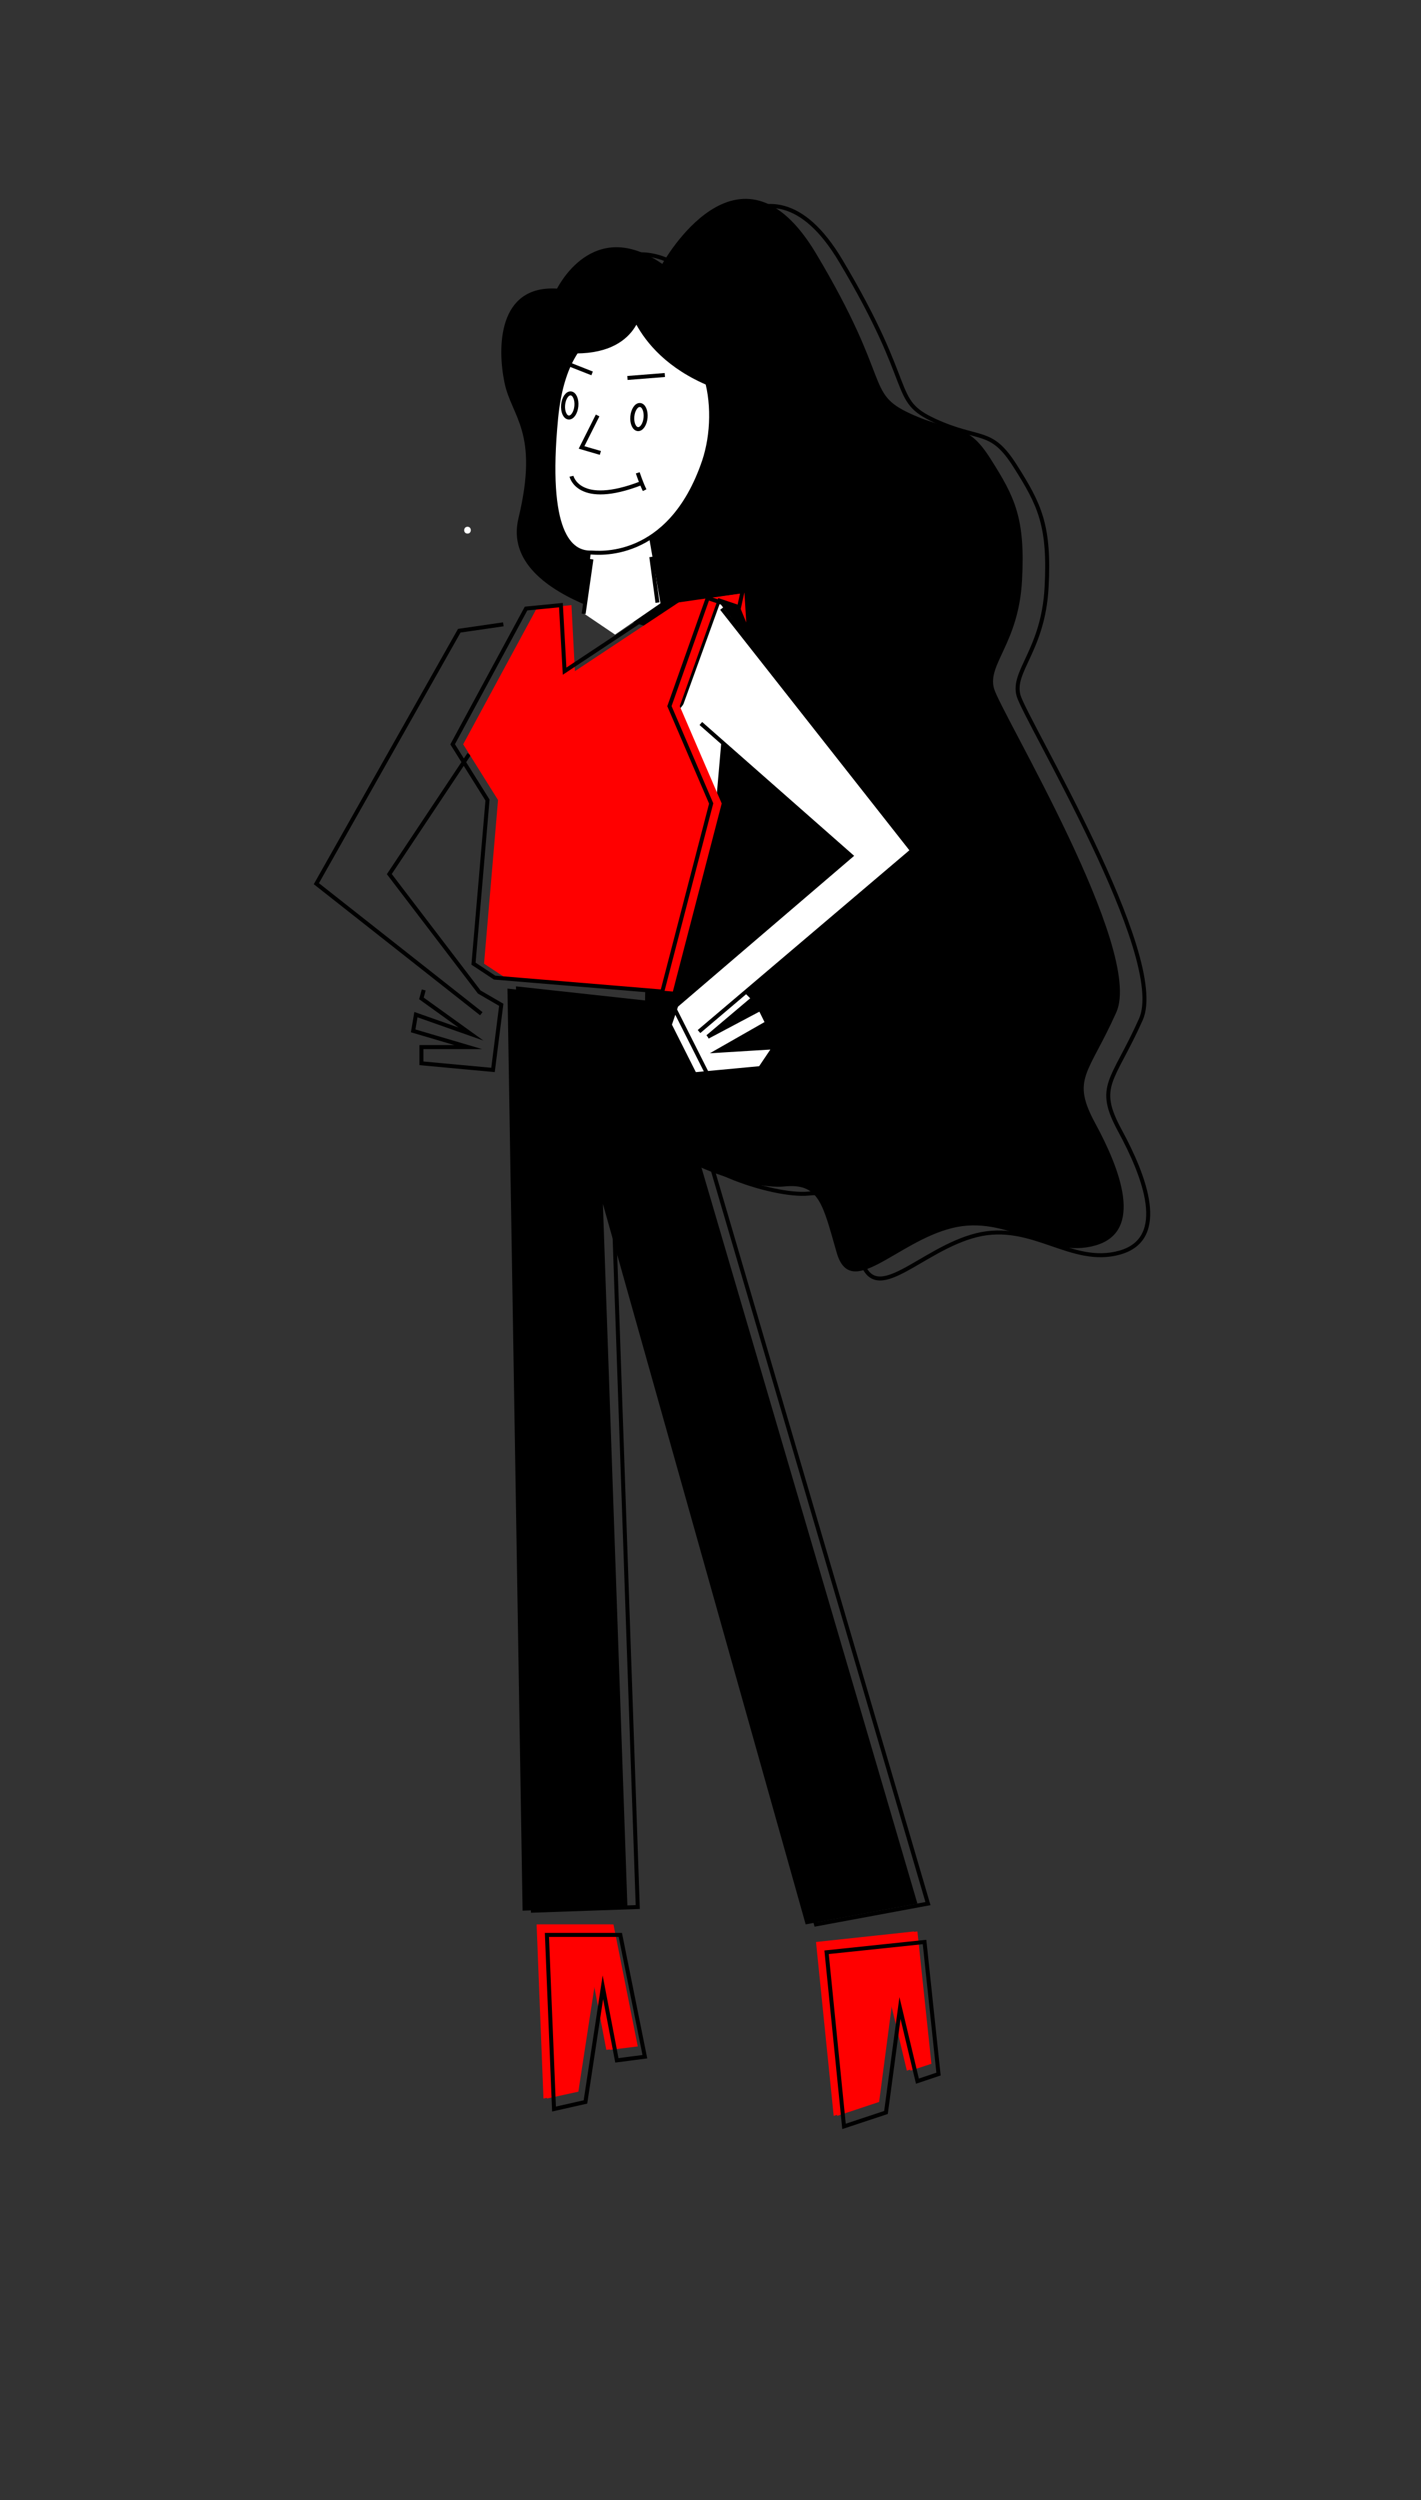 <svg width="356" height="626" viewBox="0 0 356 626" fill="none" xmlns="http://www.w3.org/2000/svg">
<rect x="0" y="0" width="356" height="626" fill="#333333" stroke="none"/>
<path d="M165.925 66.091C165.925 66.091 185.178 31.243 204.431 63.458C223.685 95.674 216.673 98.306 228.053 103.57C239.432 108.778 242.076 105.287 248.168 114.9C254.261 124.513 256.904 129.72 256.042 145.399C255.18 161.078 247.306 166.342 249.03 172.407C250.755 178.53 286.675 237.811 279.664 253.49C272.652 269.169 268.284 270.027 274.434 281.357C280.583 292.686 286.675 308.365 274.434 311.856C262.192 315.346 252.536 304.016 238.513 307.507C224.489 310.997 213.11 325.818 209.604 313.629C206.098 301.441 205.236 296.177 196.443 297.093C187.707 297.951 163.166 290.112 163.166 280.556C163.166 270.942 165.81 262.245 162.304 258.754C158.798 255.264 169.315 157.644 169.315 157.644C169.315 157.644 124.659 151.522 129.889 129.778C135.119 108.034 128.165 104.486 126.383 95.788C124.601 87.091 124.659 71.355 139.544 72.27C139.659 72.213 148.395 53.902 165.925 66.091Z" fill="black"/>
<path d="M180.352 151.064L228.514 212.977L187.133 248.111C187.133 248.111 187.018 248.168 186.961 248.283L188.743 250.057L177.363 259.67L190.524 252.689L192.248 256.179L180.007 263.16L194.03 262.302L190.524 267.509L172.133 269.226L166.903 259.613L169.547 251.773L213.341 214.293L170.868 177.271" fill="white"/>
<path d="M180.812 184.653L179.491 199.874L169.893 178.072L172.766 174.353L180.812 184.653Z" fill="white"/>
<path d="M175.581 159.361C175.581 159.361 130.925 153.238 136.155 131.494C141.385 109.75 134.43 106.203 132.649 97.505C130.925 88.807 130.925 73.072 145.81 73.987C145.81 73.987 154.546 55.676 172.075 67.864C172.075 67.864 191.329 33.017 210.582 65.232C229.836 97.448 222.824 100.08 234.204 105.344C245.583 110.551 248.227 107.061 254.319 116.674C260.411 126.287 263.055 131.494 262.193 147.173C261.331 162.852 253.457 168.116 255.181 174.181C256.905 180.304 292.826 239.585 285.814 255.264C278.803 270.942 274.435 271.801 280.584 283.131C286.734 294.46 292.826 310.139 280.584 313.629C268.343 317.12 258.687 305.79 244.664 309.281C230.64 312.771 219.261 327.591 215.755 315.403C212.249 303.215 211.387 297.951 202.593 298.866C193.8 299.782 169.317 291.885 169.317 282.329C169.317 272.774 171.96 264.019 168.454 260.528C166.27 258.354 169.604 218.986 172.363 190.032" stroke="black" stroke-miterlimit="10"/>
<path d="M175.122 258.297L187.134 248.111L228.515 212.977L180.812 152.38" stroke="black" stroke-miterlimit="10"/>
<path d="M177.305 259.613L188.685 249.999L186.961 248.283" stroke="black" stroke-miterlimit="10"/>
<path d="M126.098 156.328L115.063 157.931L79.257 221.274L120.58 253.833" stroke="black" stroke-miterlimit="10"/>
<path d="M117.534 188.83L97.533 218.871L120.063 248.397L125.58 251.602L123.511 267.91L105.579 266.25V262.188H117.304L103.51 258.125L104.2 254.062L117.994 258.926L105.579 249.999L106.154 247.882" stroke="black" stroke-miterlimit="10"/>
<path d="M127.131 247.539L130.925 478.426L157.19 477.511L151.04 301.441L201.846 481.86L229.836 476.653L173.799 285.763L176.443 272.659L165.926 251.773L127.131 247.539Z" fill="black"/>
<path d="M129.776 247.539L133.512 478.427L159.777 477.511L153.685 301.441L204.434 481.86L232.481 476.653L176.444 285.763L179.088 272.659L168.571 251.773L129.776 247.539Z" stroke="black" stroke-miterlimit="10"/>
<path d="M134.432 481.86L136.156 525.462L144.03 523.746L148.398 494.963L151.903 513.274L158.915 512.416L152.823 481.86H134.432Z" fill="#FF0000"/>
<path d="M204.434 486.266L208.86 529.811L219.32 526.321L222.825 500.171L227.193 518.481L232.481 516.765L228.975 483.634L204.434 486.266Z" fill="#FF0000"/>
<path d="M135.294 481.86L137.018 525.462L144.892 523.746L149.317 494.963L152.823 513.274L159.777 512.416L153.685 481.86H135.294Z" fill="#FF0000"/>
<path d="M205.354 486.266L209.722 529.811L220.24 526.321L223.688 500.171L228.113 518.481L233.343 516.765L229.838 483.634L205.354 486.266Z" fill="#FF0000"/>
<path d="M137.017 484.492L138.798 528.095L146.672 526.321L151.04 497.596L154.546 515.906L161.558 514.991L155.408 484.492H137.017Z" stroke="black" stroke-miterlimit="10"/>
<path d="M207.08 488.841L211.448 532.443L221.965 528.953L225.471 502.803L229.839 521.114L235.126 519.34L231.621 486.266L207.08 488.841Z" stroke="black" stroke-miterlimit="10"/>
<path d="M148.168 136.701L146.387 153.696L154.088 158.903L165.468 151.064L162.077 131.437L148.168 136.701Z" fill="white"/>
<path d="M160.64 81.025C160.64 81.025 142.076 76.104 139.317 104.772C136.559 133.44 142.823 138.59 148.226 138.361C148.973 138.304 167.709 141.05 176.387 115.472C180.813 102.197 177.479 81.311 160.64 81.025Z" fill="white" stroke="black" stroke-miterlimit="10"/>
<path d="M149.719 104.028L145.696 112.039L150.409 113.412" stroke="black" stroke-miterlimit="10"/>
<path d="M144.395 101.678C144.547 100.01 143.928 98.591 143.011 98.507C142.094 98.424 141.228 99.709 141.075 101.377C140.923 103.045 141.542 104.465 142.459 104.548C143.376 104.631 144.243 103.346 144.395 101.678Z" fill="white" stroke="black" stroke-miterlimit="10"/>
<path d="M161.736 104.58C161.889 102.912 161.269 101.493 160.352 101.41C159.436 101.327 158.569 102.612 158.417 104.28C158.264 105.948 158.884 107.367 159.801 107.45C160.717 107.533 161.584 106.248 161.736 104.58Z" stroke="black" stroke-miterlimit="10"/>
<path d="M157.19 94.644L166.559 93.9" stroke="black" stroke-miterlimit="10"/>
<path d="M140.351 90.352L148.339 93.499" stroke="black" stroke-miterlimit="10"/>
<path d="M148.168 140.02L146.214 153.696" stroke="black" stroke-miterlimit="10"/>
<path d="M163.167 139.448L164.719 150.892" stroke="black" stroke-miterlimit="10"/>
<path d="M143.168 119.249C143.168 119.249 144.893 127.088 160.698 120.966" stroke="black" stroke-miterlimit="10"/>
<path d="M159.775 118.391C159.775 118.391 160.637 121.023 161.5 122.739" stroke="black" stroke-miterlimit="10"/>
<path d="M157.19 75.646C157.19 75.646 160.696 94.816 189.605 100.08C218.514 105.287 186.099 80.911 186.099 80.911L157.19 75.646Z" fill="black"/>
<path d="M160.926 76.676C160.926 76.676 160.237 90.066 140.926 88.35C121.615 86.633 160.926 76.676 160.926 76.676Z" fill="black"/>
<path d="M117.132 133.611C118.224 133.611 118.224 131.895 117.132 131.895C116.04 131.895 115.983 133.611 117.132 133.611Z" fill="white"/>
<path d="M175.58 181.162L213.225 214.293L169.431 251.773L166.787 259.613L172.075 269.169L190.466 267.452L193.972 262.245L179.948 263.103L192.19 256.122L190.466 252.632L177.305 259.613" stroke="black" stroke-miterlimit="10"/>
<path d="M134.43 152.38L116.039 186.369L124.775 200.331L121.269 241.302L126.557 244.792L168.569 248.283L180.811 201.19L170.294 176.813L179.949 149.748L185.179 151.522L186.961 155.871L186.501 148.432L170.294 150.663L144.028 168.059L143.166 151.522L134.43 152.38Z" fill="#FF0000"/>
<path d="M131.79 152.38L113.398 186.369L122.134 200.331L118.628 241.302L123.916 244.792L165.929 248.283L178.171 201.19L167.71 176.814L177.308 149.748L182.596 151.522L184.32 155.871L186.044 148.031L167.71 150.663L141.445 168.059L140.526 151.522L131.79 152.38Z" stroke="black" stroke-miterlimit="10"/>
</svg>
